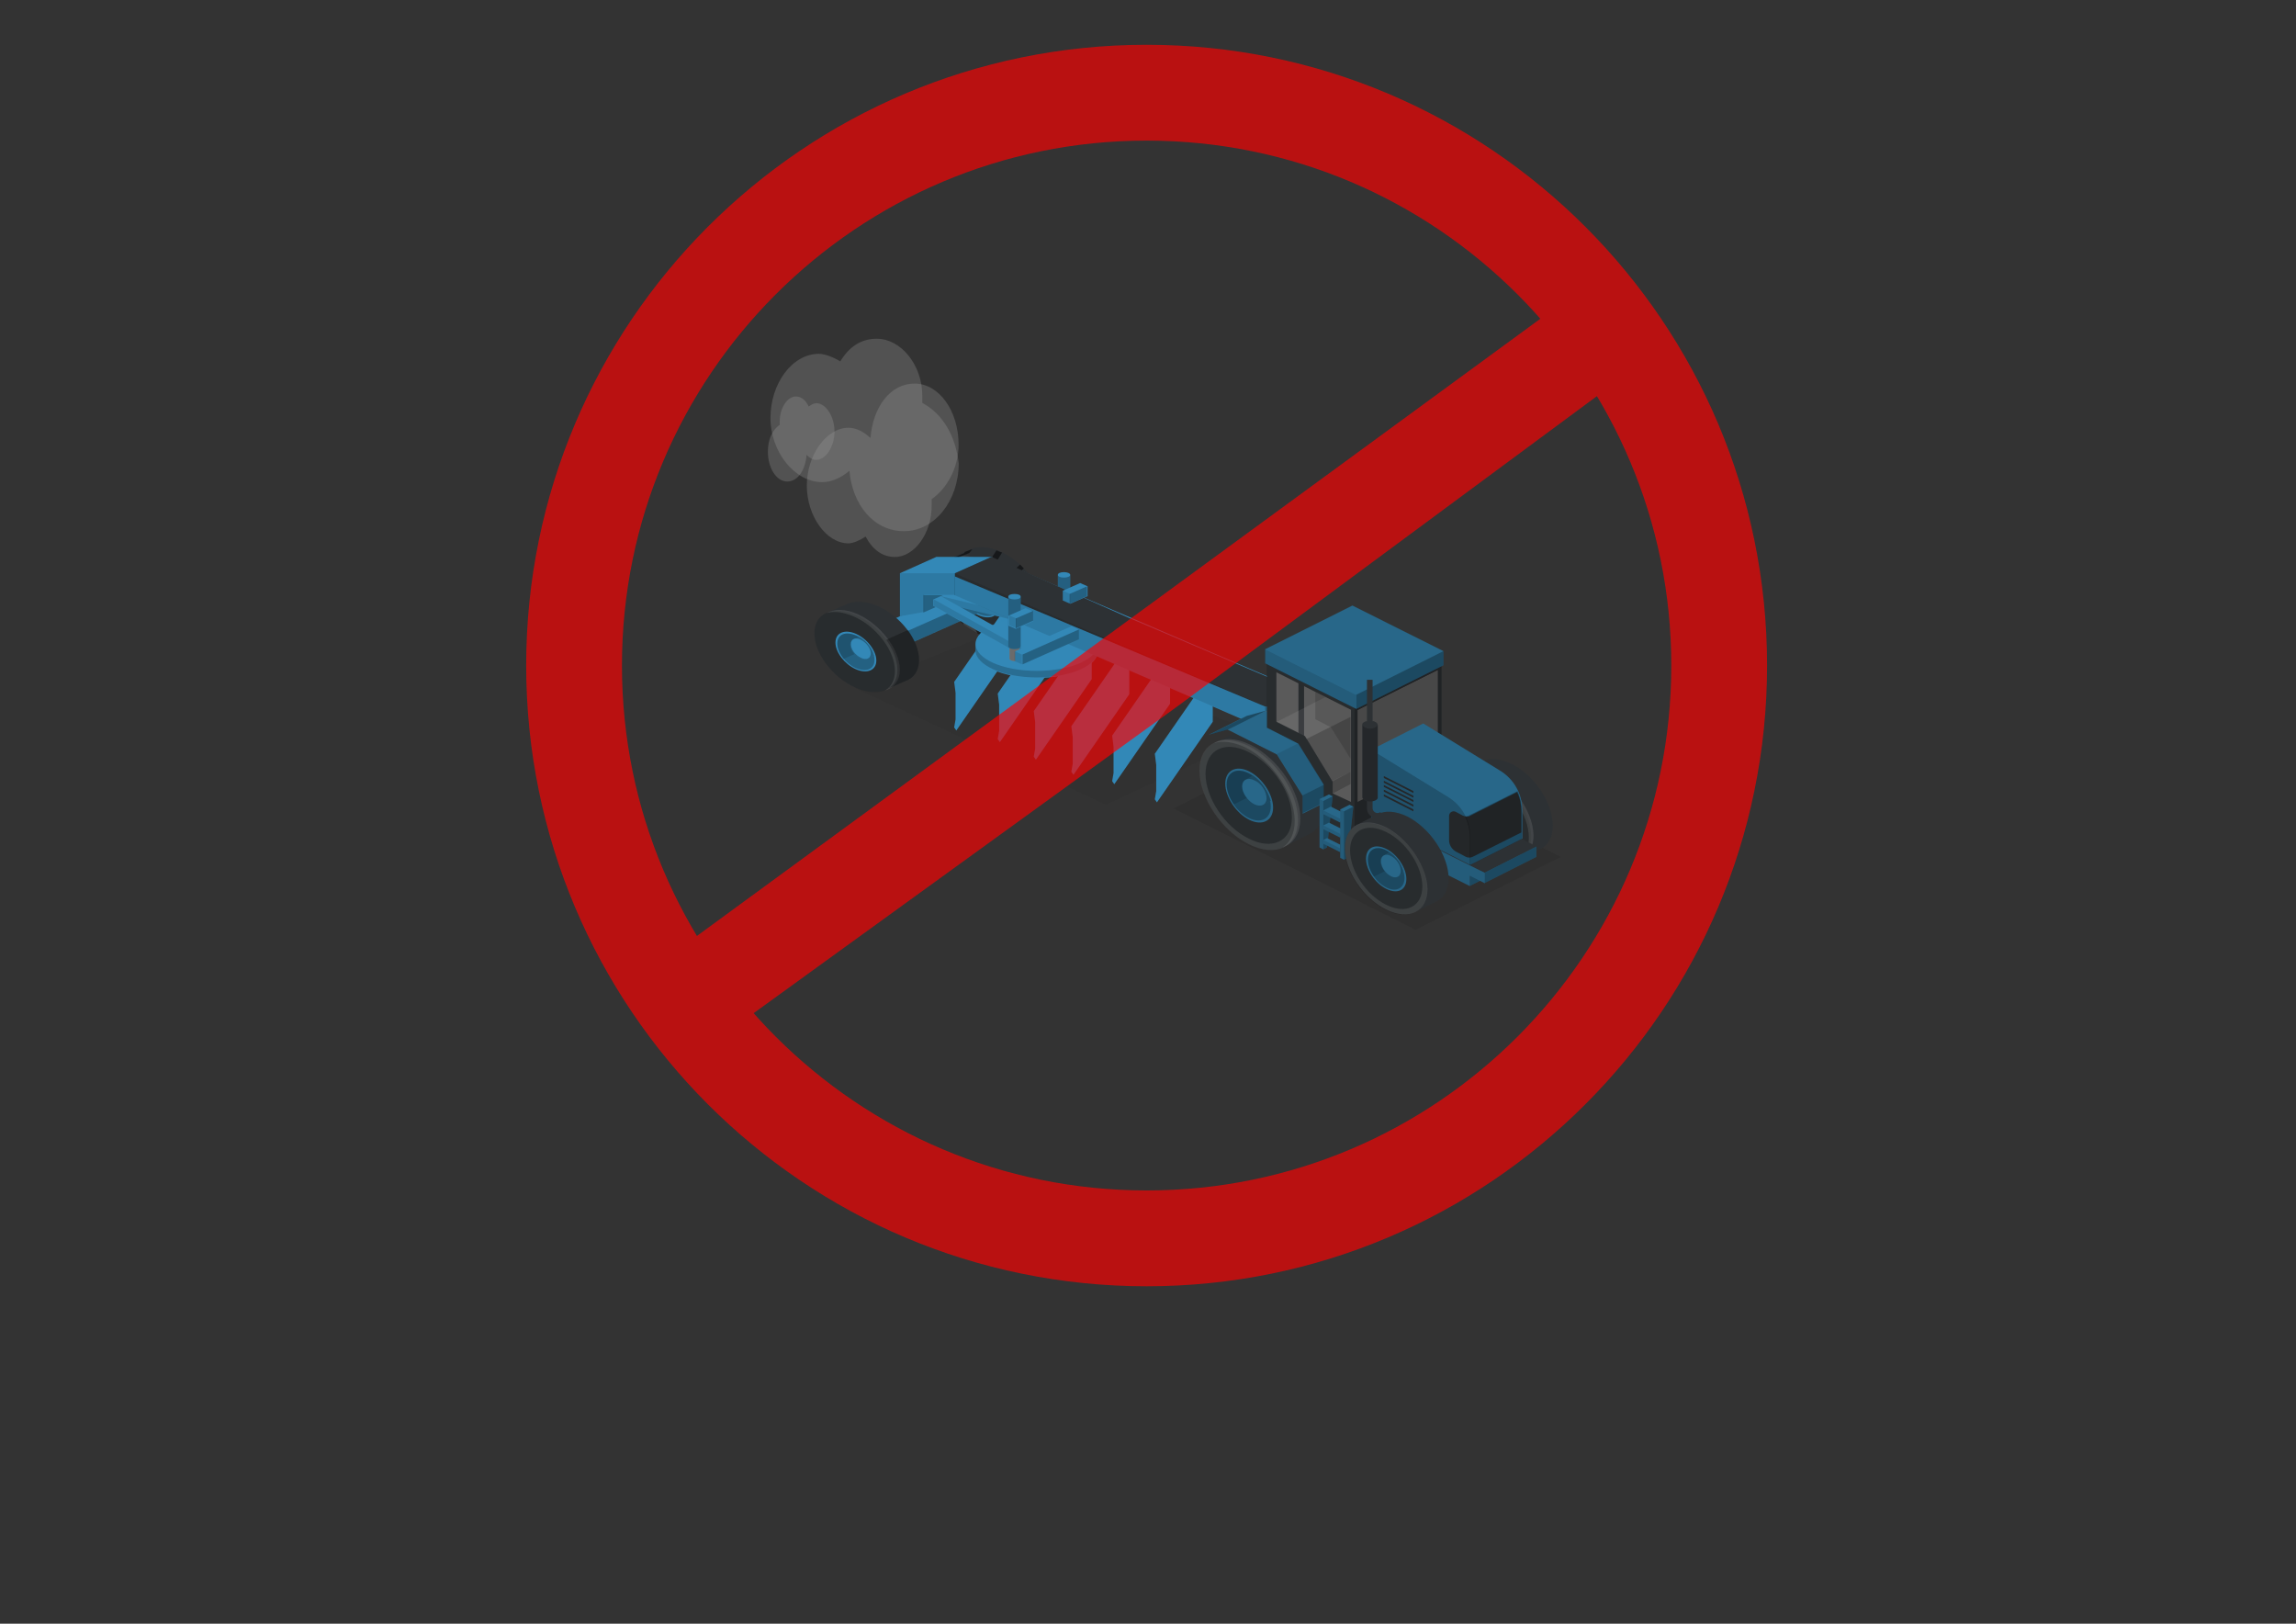 <?xml version="1.0" encoding="utf-8"?>
<!-- Generator: Adobe Illustrator 24.0.1, SVG Export Plug-In . SVG Version: 6.00 Build 0)  -->
<svg version="1.1" id="Ebene_1" xmlns:serif="http://www.serif.com/"
	 xmlns="http://www.w3.org/2000/svg" xmlns:xlink="http://www.w3.org/1999/xlink" x="0px" y="0px" viewBox="0 0 297 210"
	 style="enable-background:new 0 0 297 210;" xml:space="preserve">
<rect x="0" y="0" width="297" height="210" fill="#333333" stroke="none"/>
<style type="text/css">
	.st0{fill:none;}
	.st1{fill:#2D3134;}
	.st2{fill-opacity:0.11;}
	.st3{fill:#FFFFFF;fill-opacity:0.1;}
	.st4{fill:#3388B7;}
	.st5{fill-opacity:0.29;}
	.st6{fill-opacity:0.15;}
	.st7{opacity:0.5;}
	.st8{fill:#262626;fill-opacity:0.1;}
	.st9{fill:#3388B7;fill-opacity:0.11;}
	.st10{fill:#3388B7;fill-opacity:0.29;}
	.st11{fill:#999999;}
	.st12{fill-opacity:0.3;}
	.st13{fill-opacity:0.2;}
	.st14{fill:#262626;fill-opacity:0.3;}
	.st15{fill:#286789;}
	.st16{fill:#656565;}
	.st17{fill-opacity:0.1;}
	.st18{fill-rule:evenodd;clip-rule:evenodd;fill:#2D3134;fill-opacity:0.3;}
	.st19{fill-rule:evenodd;clip-rule:evenodd;fill-opacity:0.8;}
	.st20{fill-rule:evenodd;clip-rule:evenodd;fill:#2D3134;}
	.st21{fill:#999999;fill-opacity:0.3;}
	.st22{fill:none;stroke:#FF0000;stroke-width:12.394;stroke-linejoin:round;stroke-miterlimit:10;stroke-opacity:0.66;}
</style>
<g id="v" transform="matrix(1.262,0,0,1.751,-699.812,-729.346)">
	<rect x="606.5" y="416.6" class="st0" width="131.3" height="119.9"/>
	<g transform="matrix(0.635,0,0,0.403,873.015,666.779)">
		<g transform="matrix(1,0,0,1,-280,-200)">
			<path class="st1" d="M-60.1-319.9c-1.9-0.9-3.6-1-4.8-0.4l-3.5,1.7c-1.2,0.6-1.9,1.9-1.9,3.7c0,3.7,3,8.2,6.7,10
				c2,1,3.8,1,5.1,0.2l2.8-1.4c1.4-0.5,2.3-1.9,2.3-3.9C-53.4-313.5-56.4-318-60.1-319.9z"/>
			<path class="st2" d="M-56.9-308.1c0,3.7-3,5.2-6.7,3.3c-3.7-1.8-6.7-6.3-6.7-10c0-3.7,3-5.2,6.7-3.3
				C-59.9-316.3-56.9-311.8-56.9-308.1z"/>
			<path class="st3" d="M-63.2-318.3c-2-1-3.8-1-5-0.2c1.2-0.4,2.6-0.2,4.3,0.6c3.7,1.8,6.7,6.3,6.7,10c0,1.7-0.6,2.9-1.6,3.6
				c1.5-0.5,2.4-1.9,2.4-3.9C-56.6-312-59.5-316.4-63.2-318.3z"/>
			<path class="st4" d="M-60.3-309.8c0,1.8-1.5,2.5-3.3,1.6c-1.8-0.9-3.3-3.1-3.3-4.9s1.5-2.5,3.3-1.6
				C-61.7-313.8-60.3-311.6-60.3-309.8z"/>
			<path class="st4" d="M-60.5-309.9c0,1.7-1.3,2.3-3,1.5c-1.6-0.8-3-2.8-3-4.5c0-1.7,1.3-2.3,3-1.5
				C-61.9-313.6-60.5-311.6-60.5-309.9z"/>
			<path class="st4" d="M-60.5-309.9c0,1.7-1.3,2.3-3,1.5c-1.6-0.8-3-2.8-3-4.5c0-1.7,1.3-2.3,3-1.5
				C-61.9-313.6-60.5-311.6-60.5-309.9z"/>
			<path class="st5" d="M-60.5-309.9c0,1.7-1.3,2.3-3,1.5c-1.6-0.8-3-2.8-3-4.5c0-1.7,1.3-2.3,3-1.5
				C-61.9-313.6-60.5-311.6-60.5-309.9z"/>
			<path class="st6" d="M-63.5-314.4c-1.7-0.8-3-0.2-3,1.5c0,0.9,0.4,1.9,1,2.8l4.2-2.1C-61.8-313.2-62.6-314-63.5-314.4z"/>
			<path class="st4" d="M-63-314.1l-0.8,0.4c-0.4,0.2-0.7,0.4-0.7,1c0,0.9,0.7,2,1.6,2.5c0.4,0.2,0.8,0.2,1.1,0.1l1.1-0.5
				C-60.9-311.9-61.8-313.3-63-314.1z"/>
			<path class="st5" d="M-63-314.1l-0.8,0.4c-0.4,0.2-0.7,0.4-0.7,1c0,0.9,0.7,2,1.6,2.5c0.4,0.2,0.8,0.2,1.1,0.1l1.1-0.5
				C-60.9-311.9-61.8-313.3-63-314.1z"/>
			<path class="st5" d="M-58.7-313.6c1.1,1.8,1.8,3.7,1.8,5.5c0,1.7-0.6,2.9-1.6,3.5l2.8-1.4c1.4-0.5,2.3-1.9,2.3-3.9
				c0-1.8-0.7-3.7-1.8-5.5L-58.7-313.6z"/>
			<path class="st4" d="M-61.1-311.1c0,0.9-0.7,1.3-1.6,0.8c-0.9-0.5-1.6-1.5-1.6-2.5s0.7-1.3,1.6-0.8
				C-61.9-313.1-61.1-312-61.1-311.1z"/>
			<g class="st7">
				<path d="M-62.5-312.8c0,0.1-0.1,0.2-0.3,0.1c-0.1-0.1-0.3-0.3-0.3-0.4c0-0.1,0.1-0.2,0.3-0.1C-62.6-313.1-62.5-313-62.5-312.8z"
					/>
				<path d="M-62.5-310.7c0,0.1-0.1,0.2-0.3,0.1c-0.1-0.1-0.3-0.3-0.3-0.4c0-0.1,0.1-0.2,0.3-0.1C-62.6-311-62.5-310.8-62.5-310.7z"
					/>
				<path d="M-63.3-313.1c0.1,0.2,0.1,0.3,0,0.4c-0.1,0.1-0.3,0-0.4-0.2c-0.1-0.2-0.1-0.3,0-0.4C-63.6-313.3-63.4-313.3-63.3-313.1z
					"/>
				<path d="M-61.8-310.8c0.1,0.2,0.1,0.3,0,0.4c-0.1,0.1-0.3,0-0.4-0.2c-0.1-0.2-0.1-0.3,0-0.4C-62.1-311.1-61.9-311-61.8-310.8z"
					/>
				<path d="M-63.8-312.7c0.1,0.1,0.3,0.3,0.3,0.4c0,0.1-0.1,0.2-0.3,0.1c-0.1-0.1-0.3-0.3-0.3-0.4C-64.1-312.7-64-312.8-63.8-312.7
					z"/>
				<path d="M-61.7-311.6c0.1,0.1,0.3,0.3,0.3,0.4c0,0.1-0.1,0.2-0.3,0.1c-0.1-0.1-0.3-0.3-0.3-0.4C-62-311.6-61.8-311.7-61.7-311.6
					z"/>
				<path d="M-63.7-311.8c0.1-0.1,0.3,0,0.4,0.2c0.1,0.2,0.1,0.3,0,0.4c-0.1,0.1-0.3,0-0.4-0.2C-63.8-311.6-63.8-311.7-63.7-311.8z"
					/>
				<path d="M-62.2-312.6c0.1-0.1,0.3,0,0.4,0.2c0.1,0.2,0.1,0.3,0,0.4c-0.1,0.1-0.3,0-0.4-0.2C-62.3-312.3-62.3-312.5-62.2-312.6z"
					/>
			</g>
			<path class="st3" d="M-63.5-318.1c-3.7-1.8-6.7-0.4-6.7,3.3c0,3.7,3,8.2,6.7,10c3.7,1.8,6.7,0.4,6.7-3.3
				C-56.9-311.8-59.9-316.3-63.5-318.1z M-63.5-305.6c-3.3-1.6-5.9-5.6-5.9-8.8c0-3.3,2.6-4.6,5.9-2.9c3.2,1.6,5.9,5.6,5.9,8.8
				S-60.3-303.9-63.5-305.6z"/>
			<g class="st7">
				<path d="M-64-317.8l1.1,0.5l-0.5-0.8c0,0,0,0,0,0c-0.3-0.2-0.6-0.3-1-0.4L-64-317.8z"/>
				<path d="M-63-305l-1.1-0.5l0.4,0.7c0,0,0.1,0,0.1,0c0.3,0.2,0.6,0.3,0.9,0.4L-63-305z"/>
				<path d="M-67-318.3l0.9-0.1l-0.7-0.6h0c-0.3,0-0.5,0.1-0.8,0.1L-67-318.3z"/>
				<path d="M-60-304.6l-0.9,0.1l0.6,0.6h0.1c0.3,0,0.5-0.1,0.8-0.1L-60-304.6z"/>
				<path d="M-69.1-316.9l0.5-0.7l-0.7-0.2l0,0c-0.2,0.2-0.3,0.4-0.4,0.7L-69.1-316.9z"/>
				<path d="M-57.9-306.1l-0.5,0.7l0.7,0.3c0,0,0,0,0-0.1c0.2-0.2,0.3-0.4,0.4-0.6L-57.9-306.1z"/>
				<path d="M-69.7-314v-1.1l-0.5,0.3v0c0,0.3,0,0.7,0.1,1L-69.7-314z"/>
				<path d="M-57.4-309v1.1l0.5-0.1v-0.1c0-0.3,0-0.6-0.1-1L-57.4-309z"/>
				<path d="M-68.6-310.5l-0.5-1.2l-0.2,0.6c0,0,0,0,0,0.1c0.2,0.4,0.3,0.7,0.5,1.1L-68.6-310.5z"/>
				<path d="M-58.5-312.5l0.5,1.2l0.3-0.5c0,0,0-0.1,0-0.1c-0.2-0.4-0.3-0.7-0.5-1L-58.5-312.5z"/>
				<path d="M-66.2-307.2l-0.9-1l0.2,0.8l0,0c0.3,0.3,0.6,0.6,0.9,0.9L-66.2-307.2z"/>
				<path d="M-61-315.8l0.9,1l-0.1-0.7c0,0-0.1-0.1-0.1-0.1c-0.3-0.3-0.6-0.6-0.8-0.8L-61-315.8z"/>
			</g>
			<g class="st7">
				<path d="M-64.6-320.3c-0.1,0-0.2,0.1-0.3,0.1l-0.9,0.4l-0.1,0.2l-1.8,0.9c0.2-0.1,0.5-0.1,0.8-0.1h0l1.8-0.8L-64.6-320.3z"/>
				<path d="M-56.3-316.8c-0.2-0.2-0.4-0.5-0.6-0.7l-1.1,1.2l-3.1-0.1c0.3,0.3,0.6,0.5,0.8,0.8c0,0,0.1,0.1,0.1,0.1l2.7,0.1
					L-56.3-316.8z"/>
				<path d="M-63.5-318.1C-63.5-318.1-63.5-318.1-63.5-318.1l3-0.3l0.7-1.3c-0.1,0-0.2-0.1-0.3-0.1c-0.2-0.1-0.4-0.2-0.6-0.3
					l-0.7,1.2l-3.2,0.4C-64.2-318.4-63.9-318.3-63.5-318.1z"/>
				<path d="M-55.1-307.6l1.4-0.7c0.1-0.4,0.2-0.8,0.2-1.2l-1.5,0.8l-2-0.5c0,0.3,0.1,0.7,0.1,1v0.1L-55.1-307.6z"/>
				<path d="M-57.4-305.9c-0.1,0.2-0.3,0.4-0.4,0.6c0,0,0,0,0,0.1l0.4,0.1l1.2-0.6L-57.4-305.9z"/>
				<path d="M-57.7-311.8l2.6,0.5l1.3-1.2c-0.1-0.4-0.3-0.8-0.5-1.2l-1.3,1.1l-2.7-0.4C-58.1-312.6-57.9-312.3-57.7-311.8
					C-57.7-311.9-57.7-311.8-57.7-311.8z"/>
			</g>
			<path class="st4" d="M-63-313.9c-0.5-0.3-1-0.3-1.4-0.1l-14.1,7.1c-0.4,0.2-0.6,0.6-0.6,1.2c0,1.1,0.9,2.5,2,3.1
				c0.6,0.3,1.1,0.3,1.4,0.1c0,0,14.1-7.1,14.2-7.2c0.3-0.2,0.5-0.6,0.5-1.1C-60.9-311.9-61.8-313.3-63-313.9z"/>
			<path class="st5" d="M-75.7-302.5c0.1-0.1,14.1-7.1,14.2-7.2c0.3-0.2,0.5-0.6,0.5-1.1c0-0.5-0.2-1-0.4-1.4l-14.1,7.1
				c0.3,0.5,0.4,1,0.4,1.4C-75.1-303.1-75.3-302.7-75.7-302.5z"/>
			<path class="st2" d="M-75.1-303.7c0,1.1-0.9,1.6-2,1c-1.1-0.6-2-1.9-2-3.1s0.9-1.6,2-1C-76-306.1-75.1-304.8-75.1-303.7z"/>
			<g transform="matrix(0.839,0.028,-0.027,0.814,29.863,27.37)">
				<path class="st8" d="M-98.7-366.2l28.9-17l-51.3-21.3l-26.7,13.7L-98.7-366.2z"/>
			</g>
			<g transform="matrix(1,0,0,1,43.854,-11.903)">
				<g transform="matrix(0.284,0,0,0.928,192.86,73.207)">
					<path class="st4" d="M-949.8-390.3l-31.7,15.9l0.8,2.2v5.2l-0.8,1.6l1.2,0.6l31.7-15.9v-8.9L-949.8-390.3z"/>
				</g>
				<g transform="matrix(0.284,0,0,0.928,159.857,64.431)">
					<path class="st4" d="M-856.8-382.7l-31.7,15.9l0.8,2.2v5.2l-0.8,1.6l1.2,0.6l31.7-15.9v-8.9L-856.8-382.7z"/>
				</g>
				<g transform="matrix(0.284,0,0,0.928,129.54,50.529)">
					<path class="st4" d="M-771.4-370.7l-31.7,15.9l0.8,2.2v5.2l-0.8,1.6l1.2,0.6l31.7-15.9v-8.9L-771.4-370.7z"/>
				</g>
				<g transform="matrix(0.284,0,0,0.928,100.293,34.505)">
					<path class="st4" d="M-688.9-356.9l-31.7,15.9l0.8,2.2v5.2l-0.8,1.6l1.2,0.6l31.7-15.9v-8.9L-688.9-356.9z"/>
				</g>
				<g transform="matrix(0.284,0,0,0.928,227.433,90.175)">
					<path class="st4" d="M-1047.3-405l-31.7,15.9l0.8,2.2v5.2l-0.8,1.6l1.2,0.6l31.7-15.9v-8.9L-1047.3-405z"/>
				</g>
				<g transform="matrix(0.284,0,0,0.928,65.005,23.733)">
					<path class="st4" d="M-589.4-347.6l-31.7,15.9l0.8,2.2v5.2l-0.8,1.6l1.2,0.6l31.7-15.9v-8.9L-589.4-347.6z"/>
				</g>
				<g transform="matrix(0.284,0,0,0.928,192.86,73.207)">
					<path class="st9" d="M-981.6-365.5l0.8-1.6v-5.2l-0.8-2.2l1.2,0.6v8.9L-981.6-365.5z"/>
				</g>
				<g transform="matrix(0.284,0,0,0.928,159.857,64.431)">
					<path class="st9" d="M-888.5-357.9l0.8-1.6v-5.2l-0.8-2.2l1.2,0.6v8.9L-888.5-357.9z"/>
				</g>
				<g transform="matrix(0.284,0,0,0.928,129.54,50.529)">
					<path class="st9" d="M-803.1-345.9l0.8-1.6v-5.2l-0.8-2.2l1.2,0.6v8.9L-803.1-345.9z"/>
				</g>
				<g transform="matrix(0.284,0,0,0.928,100.293,34.505)">
					<path class="st9" d="M-720.6-332.1l0.8-1.6v-5.2l-0.8-2.2l1.2,0.6v8.9L-720.6-332.1z"/>
				</g>
				<g transform="matrix(0.284,0,0,0.928,227.433,90.175)">
					<path class="st9" d="M-1079-380.2l0.8-1.6v-5.2l-0.8-2.2l1.2,0.6v8.9L-1079-380.2z"/>
				</g>
				<g transform="matrix(0.284,0,0,0.928,65.005,23.733)">
					<path class="st9" d="M-621.2-322.8l0.8-1.6v-5.2l-0.8-2.2l1.2,0.6v8.9L-621.2-322.8z"/>
				</g>
				<g transform="matrix(0.284,0,0,0.928,192.86,73.207)">
					<path class="st10" d="M-948.6-380.8v-8.9l-31.7,15.9v8.9L-948.6-380.8z"/>
				</g>
				<g transform="matrix(0.284,0,0,0.928,159.857,64.431)">
					<path class="st10" d="M-855.6-373.2v-8.9l-31.7,15.9v8.9L-855.6-373.2z"/>
				</g>
				<g transform="matrix(0.284,0,0,0.928,129.54,50.529)">
					<path class="st10" d="M-770.2-361.2v-8.9l-31.7,15.9v8.9L-770.2-361.2z"/>
				</g>
				<g transform="matrix(0.284,0,0,0.928,100.293,34.505)">
					<path class="st10" d="M-687.7-347.4v-8.9l-31.7,15.9v8.9L-687.7-347.4z"/>
				</g>
				<g transform="matrix(0.284,0,0,0.928,227.433,90.175)">
					<path class="st10" d="M-1046.1-395.5v-8.9l-31.7,15.9v8.9L-1046.1-395.5z"/>
				</g>
				<g transform="matrix(0.284,0,0,0.928,65.005,23.733)">
					<path class="st10" d="M-588.3-338v-8.9l-31.7,15.9v8.9L-588.3-338z"/>
				</g>
			</g>
			<path class="st4" d="M-61.5-318.9h-8.9l-5.9,3v7.9l4-0.8l5.9-3v-0.7l5-2.5V-318.9z"/>
			<path class="st5" d="M-66.5-311.7v-0.7l-1,0.5h-5v3.2L-66.5-311.7z"/>
			<path class="st2" d="M-67.5-315.9h-8.9v7.9l4-0.8v-3.2h5V-315.9z"/>
			<path class="st5" d="M-61.5-314.9v-4l-5.9,3v4L-61.5-314.9z"/>
			<path class="st11" d="M-49.8-307c-0.4,0-0.8,0.2-0.8,0.4v2.4c0,0.2,0.4,0.4,0.8,0.4c0.4,0,0.8-0.2,0.8-0.4v-2.4
				C-49-306.8-49.4-307-49.8-307z"/>
			<path class="st12" d="M-49.8-306.2c-0.4,0-0.8-0.2-0.8-0.4v2.4c0,0.2,0.4,0.4,0.8,0.4c0.4,0,0.8-0.2,0.8-0.4v-2.4
				C-49-306.3-49.4-306.2-49.8-306.2z"/>
			<path class="st4" d="M-49.8-316.1c-0.6,0-1,0.2-1,0.5v9.1c0,0.3,0.4,0.5,1,0.5c0.6,0,1-0.2,1-0.5v-9.1
				C-48.8-315.9-49.3-316.1-49.8-316.1z"/>
			<path class="st12" d="M-49.8-315.1c-0.6,0-1-0.2-1-0.5v9.1c0,0.3,0.4,0.5,1,0.5c0.6,0,1-0.2,1-0.5v-9.1
				C-48.8-315.3-49.3-315.1-49.8-315.1z"/>
			<path class="st4" d="M-54.2-307.9c-5.5,0-9.9,2.2-9.9,5v1.2c0,2.7,4.4,5,9.9,5s9.9-2.2,9.9-5v-1.2
				C-44.3-305.7-48.7-307.9-54.2-307.9z"/>
			<path class="st13" d="M-54.2-298c-5.5,0-9.9-2.2-9.9-5v1.2c0,2.7,4.4,5,9.9,5s9.9-2.2,9.9-5v-1.2C-44.3-300.2-48.7-298-54.2-298z
				"/>
			<path class="st4" d="M-67.1-311.9h-2.2l-0.4,0.2v1.2l22.4,6.1l1.2-0.6v-1.2L-67.1-311.9z"/>
			<path class="st2" d="M-69.7-310.5v-1.2l22.4,6.1v1.2L-69.7-310.5z"/>
			<path class="st5" d="M-46.1-305v-1.2l-1.2,0.6v1.2L-46.1-305z"/>
			<path class="st4" d="M-69.7-311.7l-1.2,0.6v1.2l15.3,9.7l1.2-0.6v-1.2L-69.7-311.7z"/>
			<path class="st2" d="M-70.8-309.9v-1.2l15.3,9.7v1.2L-70.8-309.9z"/>
			<path class="st5" d="M-54.4-300.8v-1.2l-1.2,0.6v1.2L-54.4-300.8z"/>
			<path class="st4" d="M-61.5-318.7l-5.9,3v3.8l50.1,24.6l5.8-2.9l0.1-4.1L-61.5-318.7z"/>
			<path class="st1" d="M-61.5-318.9l-5.9,3v0.6l50.2,23.9l5.8-2.8l-27.9-13.5L-61.5-318.9z"/>
			<path class="st2" d="M-67.5-311.9v-4l50.2,24.4l-0.1,4.1L-67.5-311.9z"/>
			<g transform="matrix(1,0,0,1,140.455,68.19)">
				<path class="st5" d="M-151.9-358.5v-4l-5.9,3v4L-151.9-358.5z"/>
			</g>
			<path class="st11" d="M-57.8-303c-0.4,0-0.8,0.2-0.8,0.4v2.4c0,0.2,0.4,0.4,0.8,0.4c0.4,0,0.8-0.2,0.8-0.4v-2.4
				C-57-302.8-57.3-303-57.8-303z"/>
			<path class="st12" d="M-57.8-302.2c-0.4,0-0.8-0.2-0.8-0.4v2.4c0,0.2,0.4,0.4,0.8,0.4c0.4,0,0.8-0.2,0.8-0.4v-2.4
				C-57-302.4-57.3-302.2-57.8-302.2z"/>
			<path class="st4" d="M-57.8-312.1c-0.6,0-1,0.2-1,0.5v9.1c0,0.3,0.4,0.5,1,0.5c0.6,0,1-0.2,1-0.5v-9.1
				C-56.8-311.9-57.2-312.1-57.8-312.1z"/>
			<path class="st12" d="M-57.8-311.1c-0.6,0-1-0.2-1-0.5v9.1c0,0.3,0.4,0.5,1,0.5c0.6,0,1-0.2,1-0.5v-9.1
				C-56.8-311.3-57.2-311.1-57.8-311.1z"/>
			<path class="st4" d="M-47.2-314.1l-2.8,1.4v1.8l1.2,0.6l2.8-1.4v-1.8L-47.2-314.1z"/>
			<path class="st2" d="M-50-310.9v-1.8l1.2,0.6v1.8L-50-310.9z"/>
			<path class="st5" d="M-46.1-311.7v-1.8l-2.8,1.4v1.8L-46.1-311.7z"/>
			<path class="st4" d="M-48.6-306.2l-9.1,4.6v1.8l1.2,0.6l9.1-4.6v-1.8L-48.6-306.2z"/>
			<path class="st2" d="M-57.8-299.8v-1.8l1.2,0.6v1.8L-57.8-299.8z"/>
			<path class="st5" d="M-47.4-303.8v-1.8l-9.1,4.6v1.8L-47.4-303.8z"/>
			<path class="st4" d="M-56-309.5l-2.8,1.4v1.8l1.2,0.6l2.8-1.4v-1.8L-56-309.5z"/>
			<path class="st2" d="M-58.7-306.4v-1.8l1.2,0.6v1.8L-58.7-306.4z"/>
			<path class="st5" d="M-54.8-307.2v-1.8l-2.8,1.4v1.8L-54.8-307.2z"/>
			<path class="st1" d="M-79.9-309.9c-1.9-0.9-3.6-1-4.8-0.4l-3.5,1.7c-1.2,0.6-1.9,1.9-1.9,3.7c0,3.7,3,8.2,6.7,10
				c2,1,3.8,1,5.1,0.2l2.8-1.4c1.4-0.5,2.3-1.9,2.3-3.9C-73.2-303.6-76.2-308.1-79.9-309.9z"/>
			<path class="st2" d="M-76.7-298.2c0,3.7-3,5.2-6.7,3.3c-3.7-1.8-6.7-6.3-6.7-10c0-3.7,3-5.2,6.7-3.3
				C-79.7-306.4-76.7-301.9-76.7-298.2z"/>
			<path class="st3" d="M-83.1-308.4c-2-1-3.8-1-5-0.2c1.2-0.4,2.6-0.2,4.3,0.6c3.7,1.8,6.7,6.3,6.7,10c0,1.7-0.6,2.9-1.6,3.6
				c1.5-0.5,2.4-1.9,2.4-3.9C-76.4-302-79.4-306.5-83.1-308.4z"/>
			<path class="st4" d="M-80.1-299.9c0,1.8-1.5,2.5-3.3,1.6c-1.8-0.9-3.3-3.1-3.3-4.9c0-1.8,1.5-2.5,3.3-1.6
				C-81.6-303.9-80.1-301.7-80.1-299.9z"/>
			<path class="st4" d="M-80.4-300c0,1.7-1.3,2.3-3,1.5c-1.6-0.8-3-2.8-3-4.5s1.3-2.3,3-1.5C-81.7-303.7-80.4-301.7-80.4-300z"/>
			<path class="st4" d="M-80.4-300c0,1.7-1.3,2.3-3,1.5c-1.6-0.8-3-2.8-3-4.5s1.3-2.3,3-1.5C-81.7-303.7-80.4-301.7-80.4-300z"/>
			<path class="st5" d="M-80.4-300c0,1.7-1.3,2.3-3,1.5c-1.6-0.8-3-2.8-3-4.5s1.3-2.3,3-1.5C-81.7-303.7-80.4-301.7-80.4-300z"/>
			<path class="st6" d="M-83.4-304.5c-1.7-0.8-3-0.2-3,1.5c0,0.9,0.4,1.9,1,2.8l4.2-2.1C-81.7-303.3-82.5-304.1-83.4-304.5z"/>
			<path class="st4" d="M-82.8-304.2l-0.8,0.4c-0.4,0.2-0.7,0.4-0.7,1c0,0.9,0.7,2,1.6,2.5c0.4,0.2,0.8,0.2,1.1,0.1l1.1-0.5
				C-80.7-302-81.6-303.4-82.8-304.2z"/>
			<path class="st5" d="M-82.8-304.2l-0.8,0.4c-0.4,0.2-0.7,0.4-0.7,1c0,0.9,0.7,2,1.6,2.5c0.4,0.2,0.8,0.2,1.1,0.1l1.1-0.5
				C-80.7-302-81.6-303.4-82.8-304.2z"/>
			<path class="st5" d="M-78.5-303.7c1.1,1.8,1.8,3.7,1.8,5.5c0,1.7-0.6,2.9-1.6,3.5l2.8-1.4c1.4-0.5,2.3-1.9,2.3-3.9
				c0-1.8-0.7-3.7-1.8-5.5L-78.5-303.7z"/>
			<path class="st4" d="M-81-301.2c0,0.9-0.7,1.3-1.6,0.8c-0.9-0.5-1.6-1.5-1.6-2.5s0.7-1.3,1.6-0.8C-81.7-303.2-81-302.1-81-301.2z
				"/>
		</g>
	</g>
	<g transform="matrix(0.481,0,0,0.347,1009.31,703.742)">
		<g transform="matrix(1,0,0,1,-240,-240)">
			<path class="st14" d="M-403.8-389.8l30.9-15.5l-51.6-25.8l-30.9,15.5L-403.8-389.8z"/>
			<path class="st1" d="M-433.9-431.6c-3-1.5-5.6-1.6-7.5-0.6l-5.4,2.7c-1.8,1-3,3-3,5.8c0,5.8,4.7,12.8,10.5,15.7
				c3.2,1.6,6,1.6,7.9,0.3l4.4-2.2c2.2-0.8,3.6-3,3.6-6.1C-423.4-421.7-428.1-428.7-433.9-431.6z"/>
			<path class="st2" d="M-428.9-413.2c0,5.8-4.7,8.1-10.5,5.2c-5.8-2.9-10.5-9.9-10.5-15.7s4.7-8.1,10.5-5.2
				C-433.6-426-428.9-418.9-428.9-413.2z"/>
			<path class="st3" d="M-438.9-429.1c-3.2-1.6-6-1.6-7.9-0.4c1.8-0.6,4.1-0.3,6.7,0.9c5.8,2.9,10.5,9.9,10.5,15.7
				c0,2.6-1,4.6-2.6,5.6c2.3-0.8,3.8-2.9,3.8-6.2C-428.4-419.2-433.1-426.2-438.9-429.1z"/>
			<path class="st15" d="M-434.2-415.8c0,2.8-2.3,4-5.1,2.6c-2.8-1.4-5.1-4.9-5.1-7.7c0-2.8,2.3-4,5.1-2.6
				C-436.5-422.1-434.2-418.6-434.2-415.8z"/>
			<path class="st15" d="M-434.7-416c0,2.6-2.1,3.7-4.7,2.4s-4.7-4.5-4.7-7.1c0-2.6,2.1-3.7,4.7-2.4
				C-436.7-421.8-434.7-418.6-434.7-416z"/>
			<path class="st15" d="M-434.7-416c0,2.6-2.1,3.7-4.7,2.4s-4.7-4.5-4.7-7.1c0-2.6,2.1-3.7,4.7-2.4
				C-436.7-421.8-434.7-418.6-434.7-416z"/>
			<path class="st5" d="M-434.7-416c0,2.6-2.1,3.7-4.7,2.4s-4.7-4.5-4.7-7.1c0-2.6,2.1-3.7,4.7-2.4
				C-436.7-421.8-434.7-418.6-434.7-416z"/>
			<path class="st6" d="M-439.4-423.1c-2.6-1.3-4.7-0.3-4.7,2.3c0,1.4,0.6,3,1.6,4.3l6.6-3.3C-436.7-421.1-438-422.4-439.4-423.1z"
				/>
			<path class="st15" d="M-438.5-422.6l-1.2,0.7c-0.6,0.3-1,0.7-1,1.5c0,1.4,1.2,3.1,2.6,3.8c0.7,0.3,1.2,0.4,1.7,0.2l1.7-0.8
				C-435.2-419.1-436.6-421.3-438.5-422.6z"/>
			<path class="st5" d="M-438.5-422.6l-1.2,0.7c-0.6,0.3-1,0.7-1,1.5c0,1.4,1.2,3.1,2.6,3.8c0.7,0.3,1.2,0.4,1.7,0.2l1.7-0.8
				C-435.2-419.1-436.6-421.3-438.5-422.6z"/>
			<path class="st15" d="M-435.6-417.8c0,1.4-1.2,2-2.6,1.3c-1.4-0.7-2.6-2.4-2.6-3.8s1.2-2,2.6-1.3
				C-436.7-421-435.6-419.2-435.6-417.8z"/>
			<path class="st3" d="M-439.4-428.9c-5.8-2.9-10.5-0.6-10.5,5.2s4.7,12.8,10.5,15.7c5.8,2.9,10.5,0.6,10.5-5.2
				S-433.6-426-439.4-428.9z M-439.4-409.2c-5.1-2.5-9.2-8.7-9.2-13.8s4.1-7.2,9.2-4.6c5.1,2.5,9.2,8.7,9.2,13.8
				C-430.1-408.7-434.3-406.6-439.4-409.2z"/>
			<path class="st16" d="M-435.8-436.4l10.5,5.2l-8,4l-10.5-5.3L-435.8-436.4z"/>
			<path class="st15" d="M-419.9-422.4l-5.5-8.8l-10.5-5.2l-4,1.1l-8,4l4-1.1l10.5,5.3l5.5,8.8v3.8l8-4L-419.9-422.4L-419.9-422.4z"
				/>
			<path class="st5" d="M-435.8-436.4l-4,1.1l-8,4l4-1.1L-435.8-436.4z"/>
			<path class="st15" d="M-398.3-417.4v-7.9l-18.6,9.3v7.9L-398.3-417.4z"/>
			<path class="st17" d="M-419.9-422.4l-5.5-8.8l-8,4l5.5,8.8L-419.9-422.4z"/>
			<path class="st5" d="M-419.9-422.4v3.8l-8,4v-3.8L-419.9-422.4z"/>
			<path class="st1" d="M-416.9-457l-18.6,9.3v14.9l6.7,3.4l5.4,8.7v9.5l6.5,3.2l18.6-8.5v-31.1L-416.9-457z"/>
			<path class="st16" d="M-421.5-418.8v-2.5l-5.9-9.7l-6.1-3.1v-10.5l15.9,8v19.6L-421.5-418.8z"/>
			<path class="st1" d="M-427.6-430.7l-1.2-0.6v-11.3l1.2,0.6V-430.7z"/>
			<path class="st17" d="M-417.7-435.1l-9.4,4.7l5.5,8.9l3.9-1.9V-435.1z"/>
			<path class="st3" d="M-423.1-439.3l-10.4,5.3l6.1,3l0.3,0.6l9.4-4.7v-1.5L-423.1-439.3z"/>
			<path class="st2" d="M-435.6-447.7v14.9l6.7,3.4l5.4,8.7v9.5l6.5,3.2v-30.3L-435.6-447.7z"/>
			<path class="st16" d="M-399.1-425.5v-19.6l-17.1,8.5v19.6L-399.1-425.5z"/>
			<path class="st1" d="M-398.3-445.5v-2.2l-18.6,9.3v2.2L-398.3-445.5z"/>
			<path class="st15" d="M-422.3-418.6l-2,1v10.3l0.8,0.4l0.8-0.4l1.2-10.9L-422.3-418.6z"/>
			<path class="st2" d="M-424.3-417.6l0.8,0.4v10.3l-0.8-0.4V-417.6z"/>
			<path class="st5" d="M-421.5-418.2l-2,1v10.3l0.8-0.4L-421.5-418.2z"/>
			<path class="st15" d="M-421.9-416l-1.6,0.8v0.8l3.6,1.8l0.8-2L-421.9-416z"/>
			<path class="st2" d="M-423.5-415.2v0.8l3.6,1.8v-0.8L-423.5-415.2z"/>
			<path class="st15" d="M-422.3-412.6l-1.2,0.6v0.8l3.6,1.8l0.4-1.8L-422.3-412.6z"/>
			<path class="st2" d="M-423.5-412v0.8l3.6,1.8v-0.8L-423.5-412z"/>
			<path class="st15" d="M-422.7-409.3l-0.8,0.4v0.8l3.6,1.8v-1.6L-422.7-409.3z"/>
			<path class="st2" d="M-423.5-408.9v0.8l3.6,1.8v-0.8L-423.5-408.9z"/>
			<path class="st15" d="M-417.9-416.4l-2,1v10.3l0.8,0.4l0.8-0.4l1.2-10.9L-417.9-416.4z"/>
			<path class="st2" d="M-419.9-415.4l0.8,0.4v10.3l-0.8-0.4V-415.4z"/>
			<path class="st5" d="M-417.1-416l-2,1v10.3l0.8-0.4L-417.1-416z"/>
			<path class="st1" d="M-383.4-425.1c-2.5-1.2-4.7-1.3-6.3-0.5l-4.5,2.3c-1.5,0.8-2.5,2.5-2.5,4.9c0,4.8,3.9,10.7,8.8,13.1
				c2.7,1.3,5,1.3,6.6,0.3l3.7-1.8c1.8-0.7,3-2.5,3-5.1C-374.6-416.8-378.5-422.7-383.4-425.1z"/>
			<path class="st2" d="M-379.2-409.6c0,4.8-3.9,6.8-8.8,4.4s-8.8-8.3-8.8-13.1s3.9-6.8,8.8-4.4S-379.2-414.5-379.2-409.6z"/>
			<path class="st3" d="M-387.5-423c-2.6-1.3-5-1.3-6.6-0.3c1.5-0.5,3.5-0.3,5.6,0.8c4.8,2.4,8.8,8.3,8.8,13.1
				c0,2.2-0.8,3.8-2.2,4.7c1.9-0.6,3.2-2.4,3.2-5.2C-378.8-414.7-382.7-420.6-387.5-423z"/>
			<path class="st15" d="M-383.6-411.9c0,2.4-1.9,3.3-4.3,2.1c-2.4-1.2-4.3-4.1-4.3-6.4c0-2.4,1.9-3.3,4.3-2.1
				C-385.5-417.1-383.6-414.2-383.6-411.9z"/>
			<path class="st15" d="M-384-412c0,2.2-1.8,3.1-3.9,2c-2.2-1.1-3.9-3.7-3.9-5.9s1.8-3.1,3.9-2C-385.7-416.9-384-414.2-384-412z"/>
			<path class="st15" d="M-384-412c0,2.2-1.8,3.1-3.9,2c-2.2-1.1-3.9-3.7-3.9-5.9s1.8-3.1,3.9-2C-385.7-416.9-384-414.2-384-412z"/>
			<path class="st5" d="M-384-412c0,2.2-1.8,3.1-3.9,2c-2.2-1.1-3.9-3.7-3.9-5.9s1.8-3.1,3.9-2C-385.7-416.9-384-414.2-384-412z"/>
			<path class="st6" d="M-387.9-418c-2.2-1.1-3.9-0.2-3.9,2c0,1.2,0.5,2.5,1.3,3.6l5.6-2.8C-385.7-416.3-386.8-417.4-387.9-418z"/>
			<path class="st15" d="M-387.2-417.5l-1,0.6c-0.5,0.2-0.9,0.6-0.9,1.3c0,1.2,1,2.6,2.1,3.2c0.6,0.3,1.1,0.3,1.4,0.2l1.4-0.7
				C-384.4-414.6-385.6-416.4-387.2-417.5z"/>
			<path class="st5" d="M-387.2-417.5l-1,0.6c-0.5,0.2-0.9,0.6-0.9,1.3c0,1.2,1,2.6,2.1,3.2c0.6,0.3,1.1,0.3,1.4,0.2l1.4-0.7
				C-384.4-414.6-385.6-416.4-387.2-417.5z"/>
			<path class="st15" d="M-384.8-413.5c0,1.2-1,1.7-2.1,1.1s-2.1-2-2.1-3.2c0-1.2,1-1.7,2.1-1.1S-384.8-414.7-384.8-413.5z"/>
			<path class="st15" d="M-381.2-404.7v-2.2l-11.1,5.6v2.2L-381.2-404.7z"/>
			<path class="st5" d="M-381.2-404.7v-2.2l-11.1,5.6v2.2L-381.2-404.7z"/>
			<path class="st1" d="M-402.2-419.6l24.2,12.1l-11.1,5.6l-24.2-12.1L-402.2-419.6z"/>
			<path class="st15" d="M-378.1-405.3v-2.2l-11.1,5.6v2.2L-378.1-405.3z"/>
			<path class="st5" d="M-378.1-405.3v-2.2l-11.1,5.6v2.2L-378.1-405.3z"/>
			<path class="st15" d="M-413.3-409.6v-4.4l24.2,12.1v2.2l-3.2-1.6v2.2L-413.3-409.6z"/>
			<path class="st2" d="M-413.3-409.6v-4.4l24.2,12.1v2.2l-3.2-1.6v2.2L-413.3-409.6z"/>
			<path class="st5" d="M-398.3-421v-26.8l-18.6,9.3v26.8L-398.3-421z"/>
			<path class="st15" d="M-413.3-428.1l11.1-5.6l16.3,10c3,1.8,4.8,5,4.8,8.4v6.1l-11.1,5.6l-21-10.5V-428.1z"/>
			<g>
				<path class="st1" d="M-393.8-414.1l-1.5-0.8c-0.6-0.3-1.4,0.1-1.4,0.9v5.1c0,1.1,0.6,2,1.5,2.5l2.1,1.1c0.4,0.2,1,0.2,1.4,0
					l10.4-5.2v-4.5c0-1.4-0.3-2.9-0.9-4.1l-10.3,5.2C-392.9-413.9-393.4-413.9-393.8-414.1z"/>
				<path class="st1" d="M-410.6-422.5v0.4l6.3,3.2v-0.4L-410.6-422.5z"/>
				<path class="st1" d="M-410.6-421.5v0.4l6.3,3.2v-0.4L-410.6-421.5z"/>
				<path class="st1" d="M-410.6-420.6v0.4l6.3,3.2v-0.4L-410.6-420.6z"/>
				<path class="st1" d="M-410.6-419.6v0.4l6.3,3.2v-0.4L-410.6-419.6z"/>
				<path class="st1" d="M-410.6-418.6v0.4l6.3,3.2v-0.4L-410.6-418.6z"/>
			</g>
			<path class="st2" d="M-413.3-414v-14.1l16.3,10c3,1.8,4.8,5,4.8,8.4v6.1L-413.3-414z"/>
			<path class="st2" d="M-413.3-414v-14.1l16.3,10c3,1.8,4.8,5,4.8,8.4v6.1L-413.3-414z"/>
			<path class="st5" d="M-382.1-419.3l-11,5.5l-0.2-0.1c0.6,1.3,1,2.8,1,4.3v6.1l11.1-5.6v-6.1C-381.2-416.6-381.5-418-382.1-419.3z
				"/>
			<path class="st15" d="M-417.3-458.8l-18.6,9.3v3l19.4,9.7l18.6-9.3v-3L-417.3-458.8z"/>
			<path class="st2" d="M-436-446.5v-3l19.4,9.7v3L-436-446.5z"/>
			<g transform="matrix(-0.631,0.776,-0.776,-0.631,563.101,-2.766)">
				
					<ellipse transform="matrix(0.631 -0.776 0.776 0.631 -699.241 585.022)" class="st18" cx="265.6" cy="1027.9" rx="0" ry="0.3"/>
			</g>
			<g transform="matrix(-0.631,0.776,-0.776,-0.631,500.151,75.162)">
				
					<ellipse transform="matrix(-0.203 -0.979 0.979 -0.203 -800.419 1414.372)" class="st18" cx="175.4" cy="1032.9" rx="0" ry="0.3"/>
			</g>
			<path class="st5" d="M-397.9-446.1v-3l-18.6,9.3v3L-397.9-446.1z"/>
			<path class="st1" d="M-413.5-434.2c-0.9,0-1.6,0.4-1.6,0.8v15.5c0,0.4,0.7,0.8,1.6,0.8c0.9,0,1.6-0.4,1.6-0.8v-15.5
				C-412-433.9-412.7-434.2-413.5-434.2z"/>
			
				<ellipse transform="matrix(0.203 0.979 -0.979 0.203 -754.016 59.483)" class="st19" cx="-413.5" cy="-433.4" rx="0" ry="0.3"/>
			<path class="st1" d="M-410.7-414c0-0.3-0.2-0.6-0.5-0.7c-0.2-0.1-0.3-0.1-0.4,0c-0.3,0.1-0.6,0.1-0.9-0.1
				c-0.3-0.2-0.5-0.5-0.5-0.9V-443h-1.2v27.3c0,0.8,0.4,1.5,1.1,1.9c0.4,0.2,0.8,0.3,1.2,0.3c0.3,0,0.7-0.1,1-0.2
				C-410.9-413.7-410.7-413.8-410.7-414z"/>
			<path class="st1" d="M-413-434.2v0.3c0.4,0.1,0.6,0.2,0.6,0.4c0,0.3-0.5,0.5-1.2,0.5s-1.2-0.2-1.2-0.5c0-0.2,0.2-0.3,0.6-0.4
				v-0.3c-0.6,0.1-1,0.4-1,0.7v15.5c0,0.4,0.7,0.8,1.6,0.8c0.9,0,1.6-0.4,1.6-0.8v-15.5C-412-433.8-412.4-434.1-413-434.2z"/>
			<path class="st13" d="M-413.5-432.6c-0.9,0-1.6-0.4-1.6-0.8v15.5c0,0.4,0.7,0.8,1.6,0.8c0.9,0,1.6-0.4,1.6-0.8v-15.5
				C-412-433-412.7-432.6-413.5-432.6z"/>
			
				<ellipse transform="matrix(0.203 0.979 -0.979 0.203 -763.336 51.896)" class="st20" cx="-413.5" cy="-443" rx="0" ry="0.2"/>
			<path class="st1" d="M-405.6-413.9c-2.5-1.2-4.7-1.3-6.3-0.5l-4.5,2.3c-1.5,0.8-2.5,2.5-2.5,4.9c0,4.8,3.9,10.7,8.8,13.1
				c2.7,1.3,5,1.3,6.6,0.3l3.7-1.8c1.8-0.7,3-2.5,3-5.1C-396.8-405.5-400.7-411.4-405.6-413.9z"/>
			<path class="st2" d="M-401.4-398.4c0,4.8-3.9,6.8-8.8,4.4s-8.8-8.3-8.8-13.1c0-4.8,3.9-6.8,8.8-4.4
				C-405.3-409.1-401.4-403.2-401.4-398.4z"/>
			<path class="st15" d="M-405.8-400.6c0,2.4-1.9,3.3-4.3,2.1c-2.4-1.2-4.3-4.1-4.3-6.4c0-2.4,1.9-3.3,4.3-2.1
				C-407.8-405.9-405.8-403-405.8-400.6z"/>
			<path class="st15" d="M-406.2-400.8c0,2.2-1.8,3.1-3.9,2c-2.2-1.1-3.9-3.7-3.9-5.9c0-2.2,1.8-3.1,3.9-2
				C-408-405.6-406.2-403-406.2-400.8z"/>
			<path class="st15" d="M-406.2-400.8c0,2.2-1.8,3.1-3.9,2c-2.2-1.1-3.9-3.7-3.9-5.9c0-2.2,1.8-3.1,3.9-2
				C-408-405.6-406.2-403-406.2-400.8z"/>
			<path class="st5" d="M-406.2-400.8c0,2.2-1.8,3.1-3.9,2c-2.2-1.1-3.9-3.7-3.9-5.9c0-2.2,1.8-3.1,3.9-2
				C-408-405.6-406.2-403-406.2-400.8z"/>
			<path class="st6" d="M-410.1-406.7c-2.2-1.1-3.9-0.2-3.9,2c0,1.2,0.5,2.5,1.3,3.6l5.6-2.8C-407.9-405.1-409-406.1-410.1-406.7z"
				/>
			<path class="st15" d="M-409.4-406.3l-1,0.6c-0.5,0.2-0.9,0.6-0.9,1.3c0,1.2,1,2.6,2.1,3.2c0.6,0.3,1.1,0.3,1.4,0.2l1.4-0.7
				C-406.6-403.4-407.8-405.2-409.4-406.3z"/>
			<path class="st5" d="M-409.4-406.3l-1,0.6c-0.5,0.2-0.9,0.6-0.9,1.3c0,1.2,1,2.6,2.1,3.2c0.6,0.3,1.1,0.3,1.4,0.2l1.4-0.7
				C-406.6-403.4-407.8-405.2-409.4-406.3z"/>
			<path class="st15" d="M-407-402.3c0,1.2-1,1.7-2.1,1.1c-1.2-0.6-2.1-2-2.1-3.2c0-1.2,1-1.7,2.1-1.1
				C-407.9-404.9-407-403.5-407-402.3z"/>
			<path class="st3" d="M-410.1-411.6c-4.8-2.4-8.8-0.5-8.8,4.4c0,4.8,3.9,10.7,8.8,13.1s8.8,0.5,8.8-4.4
				C-401.4-403.2-405.3-409.1-410.1-411.6z M-410.1-395.1c-4.3-2.1-7.7-7.3-7.7-11.6c0-4.3,3.5-6,7.7-3.9c4.3,2.1,7.7,7.3,7.7,11.6
				C-402.4-394.7-405.9-393-410.1-395.1z"/>
			<path class="st13" d="M-417.7-420.8l-3.8,2v-2.6l3.8-2V-420.8z"/>
			<path class="st6" d="M-425.2-440.4v5.8l3.3,1.7l4.2,6.7v-10.4L-425.2-440.4z"/>
		</g>
	</g>
	<g transform="matrix(0.9,0,0,0.698,43.351,166.865)">
		<g transform="matrix(3.458,0,0,3.994,821.704,590.037)">
			<g transform="matrix(1,0,0,1,-40,-24)">
				<g>
					<path class="st21" d="M-3-23.5c0-0.1,0-0.1,0-0.2c0-0.8-0.7-1.5-1.5-1.5c-0.5,0-0.9,0.2-1.2,0.6c-0.2-0.1-0.5-0.2-0.7-0.2
						C-7.3-24.8-8-24-8-23.1c0,0.9,0.8,1.7,1.7,1.7c0.3,0,0.6-0.1,0.9-0.3c0.1,0.9,0.8,1.6,1.8,1.6c1,0,1.8-0.8,1.8-1.8
						C-1.9-22.6-2.3-23.2-3-23.5z"/>
				</g>
			</g>
		</g>
		<g transform="matrix(2.788,0,0,-3.598,823.237,607.32)">
			<g transform="matrix(1,0,0,1,-40,-24)">
				<g>
					<path class="st21" d="M-13.5,78.7c0-0.1,0-0.1,0-0.2c0-0.8-0.7-1.5-1.5-1.5c-0.5,0-0.9,0.2-1.2,0.6c-0.2-0.1-0.5-0.2-0.7-0.2
						c-0.9,0-1.7,0.8-1.7,1.7s0.8,1.7,1.7,1.7c0.3,0,0.6-0.1,0.9-0.3c0.1,0.9,0.8,1.6,1.8,1.6c1,0,1.8-0.8,1.8-1.8
						C-12.4,79.6-12.9,79-13.5,78.7z"/>
				</g>
			</g>
		</g>
		<g transform="matrix(-1.224,0,0,1.764,717.604,591.393)">
			<g transform="matrix(1,0,0,1,-40,-24)">
				<g>
					<path class="st21" d="M89.7-83c0-0.1,0-0.1,0-0.2c0-0.8-0.7-1.5-1.5-1.5c-0.5,0-0.9,0.2-1.2,0.6c-0.2-0.1-0.5-0.2-0.7-0.2
						c-0.9,0-1.7,0.8-1.7,1.7s0.8,1.7,1.7,1.7c0.3,0,0.6-0.1,0.9-0.3c0.1,0.9,0.8,1.6,1.8,1.6c1,0,1.8-0.8,1.8-1.8
						C90.8-82.1,90.4-82.7,89.7-83z"/>
				</g>
			</g>
		</g>
	</g>
	<g transform="matrix(0.792,0,0,0.571,434.376,416.583)">
		<path class="st22" d="M300.1,11.9c40.9,0,74.1,33.2,74.1,74.1c0,40.9-33.2,74.1-74.1,74.1c-40.9,0-74.1-33.2-74.1-74.1
			C226,45.1,259.2,11.9,300.1,11.9z M355.6,45.5l-55.2,40.8c-27.5,19.9-55,39.8-55,39.8L355.6,45.5z"/>
	</g>
</g>
</svg>

